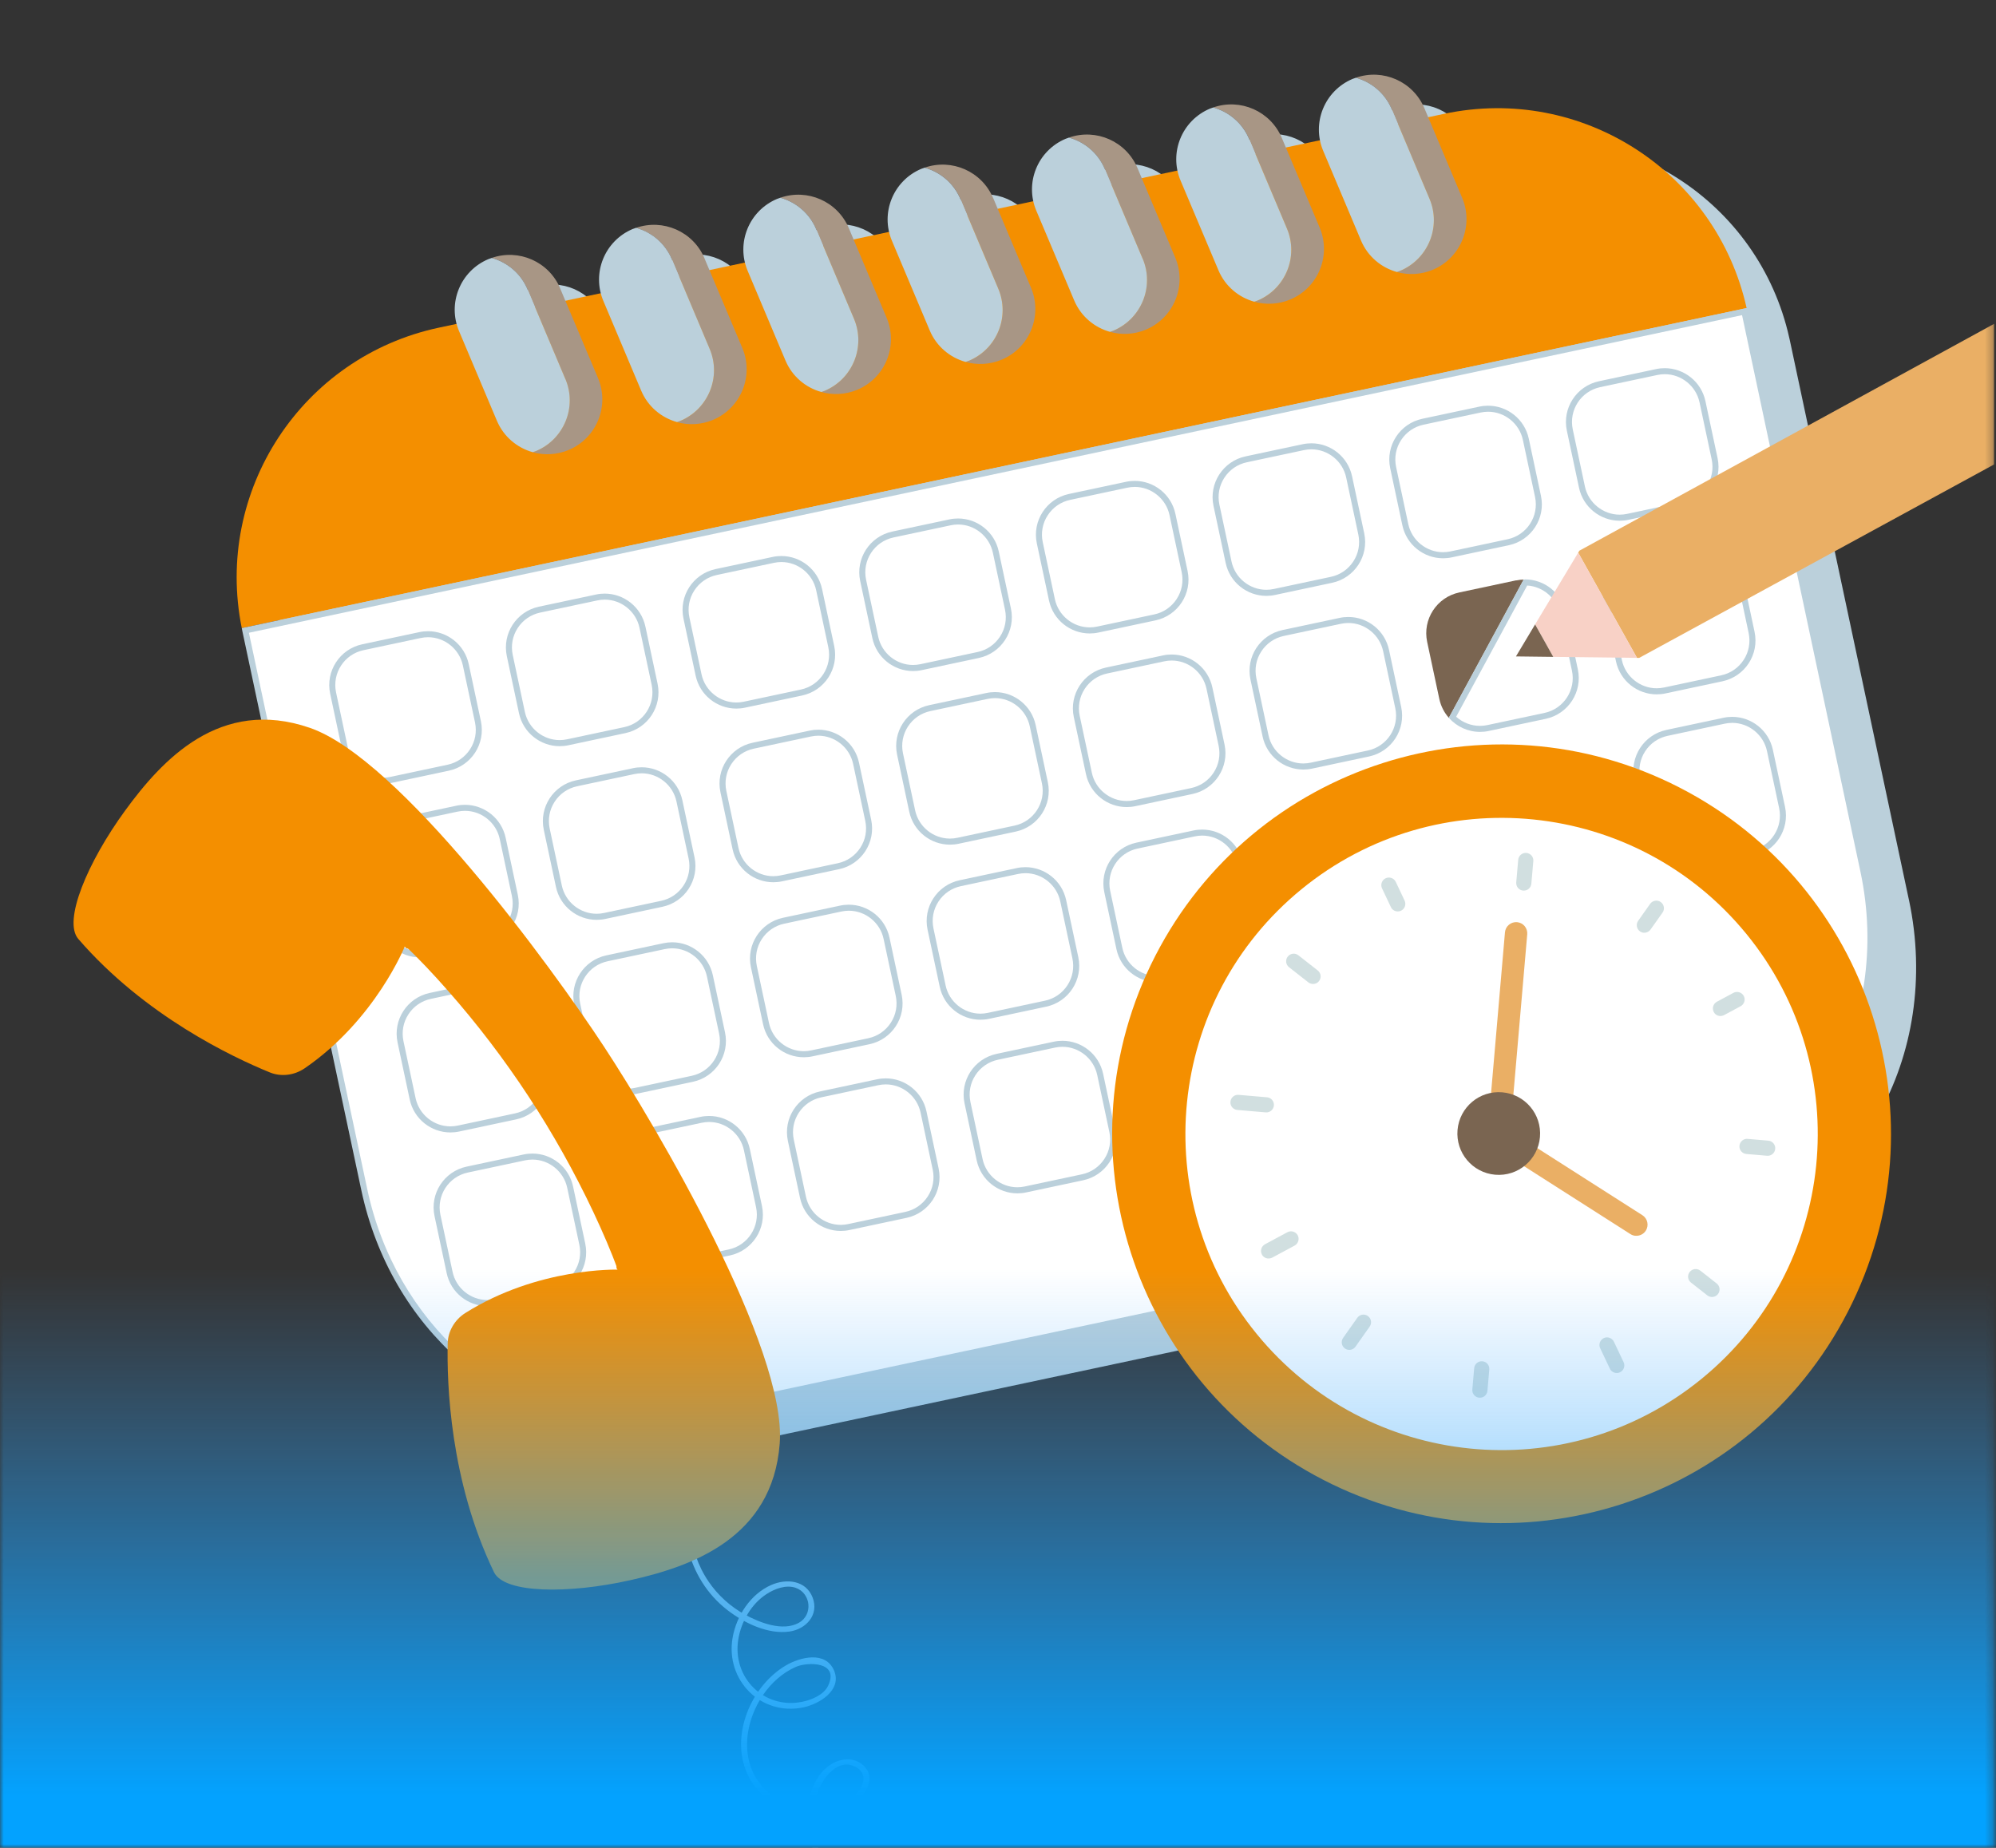 <svg width="270" height="250" viewBox="0 0 270 250" fill="none" xmlns="http://www.w3.org/2000/svg">
<rect x="0" y="0" width="270" height="250" fill="#333333" stroke="none"/>
<mask id="mask0_54_973" style="mask-type:luminance" maskUnits="userSpaceOnUse" x="0" y="0" width="270" height="250">
<path d="M269.749 0H0V250H269.749V0Z" fill="white"/>
</mask>
<g mask="url(#mask0_54_973)">
<path d="M258.224 121.765L242.121 46.078C242.097 45.953 242.058 45.828 242.035 45.703C237.919 27.229 219.68 15.477 201.12 19.42L198.961 19.882L198.444 18.661C196.911 15.031 192.842 13.262 189.172 14.538C189.016 14.593 188.867 14.64 188.711 14.702C185.401 16.095 183.633 19.608 184.313 22.996L179.713 23.974L179.165 22.683C177.631 19.053 173.563 17.284 169.893 18.56C169.736 18.614 169.588 18.661 169.431 18.724C166.098 20.132 164.33 23.685 165.05 27.096L160.222 28.121L159.643 26.752C158.109 23.121 154.041 21.353 150.371 22.628C150.214 22.683 150.066 22.73 149.909 22.793C146.553 24.209 144.784 27.808 145.543 31.243L140.723 32.268L140.113 30.828C138.579 27.198 134.511 25.43 130.841 26.705C130.684 26.76 130.536 26.807 130.379 26.869C126.999 28.293 125.231 31.932 126.037 35.39L121.233 36.415L120.591 34.897C119.057 31.267 114.989 29.498 111.319 30.774C111.162 30.828 111.014 30.875 110.857 30.938C107.446 32.378 105.685 36.055 106.538 39.537L101.742 40.554L101.069 38.958C99.535 35.328 95.466 33.559 91.797 34.835C91.64 34.889 91.492 34.936 91.335 34.999C87.9 36.446 86.132 40.171 87.032 43.676L82.251 44.693L81.547 43.027C80.013 39.396 75.944 37.628 72.275 38.903C72.118 38.958 71.97 39.005 71.813 39.068C68.355 40.531 66.586 44.302 67.533 47.823L65.147 48.332C46.587 52.283 34.717 70.436 38.473 88.988C38.496 89.113 38.52 89.238 38.543 89.371L54.646 165.057C59.137 186.16 77.908 200.049 96.578 196.074L232.551 167.147C251.221 163.172 262.715 142.852 258.224 121.749V121.765Z" fill="#BBD0DB"/>
<path d="M195.354 15.399L59.38 44.326C40.82 48.277 28.951 66.43 32.706 84.982L236.268 41.681C232.152 23.207 213.914 11.455 195.354 15.399Z" fill="#F48F00"/>
<path d="M84.379 192.341C67.909 192.341 53.144 179.141 49.279 160.965L33.184 85.295L235.963 42.158L252.058 117.829C256.494 138.681 245.118 158.829 226.699 162.749L90.725 191.676C88.636 192.122 86.507 192.349 84.379 192.349V192.341Z" fill="white"/>
<path d="M235.65 42.643L251.659 117.915C256.048 138.548 244.812 158.477 226.613 162.35L90.639 191.277C88.581 191.715 86.476 191.934 84.379 191.934C68.097 191.934 53.504 178.875 49.678 160.879L33.669 85.608L235.65 42.636M236.268 41.673L32.706 84.974C32.73 85.099 32.753 85.224 32.777 85.357L48.88 161.043C52.855 179.713 68.01 192.74 84.379 192.74C86.508 192.74 88.659 192.521 90.811 192.06L226.785 163.133C245.454 159.158 256.948 138.837 252.457 117.735L236.354 42.049C236.331 41.923 236.292 41.798 236.268 41.673Z" fill="#BBD0DB"/>
<path d="M81.797 81.124C84.058 81.124 86.038 82.728 86.508 84.943L88.151 92.658C88.706 95.263 87.04 97.83 84.434 98.377L76.719 100.02C76.383 100.091 76.046 100.13 75.71 100.13C73.448 100.13 71.469 98.526 70.999 96.312L69.356 88.597C69.09 87.337 69.325 86.046 70.029 84.966C70.733 83.886 71.813 83.143 73.073 82.877L80.788 81.234C81.124 81.163 81.461 81.124 81.797 81.124ZM81.797 80.311C81.406 80.311 81.015 80.35 80.616 80.436L72.901 82.079C69.857 82.728 67.909 85.717 68.558 88.769L70.201 96.484C70.765 99.136 73.104 100.952 75.71 100.952C76.101 100.952 76.492 100.912 76.891 100.826L84.606 99.183C87.65 98.534 89.598 95.545 88.949 92.493L87.306 84.778C86.742 82.126 84.403 80.311 81.797 80.311Z" fill="#BBD0DB"/>
<path d="M105.693 76.038C107.954 76.038 109.934 77.642 110.403 79.857L112.047 87.572C112.602 90.177 110.936 92.744 108.33 93.291L100.615 94.934C100.279 95.005 99.942 95.044 99.606 95.044C97.344 95.044 95.365 93.44 94.895 91.226L93.252 83.511C92.986 82.251 93.221 80.96 93.925 79.88C94.629 78.8 95.709 78.057 96.969 77.791L104.684 76.148C105.02 76.078 105.357 76.038 105.693 76.038ZM105.693 75.225C105.302 75.225 104.911 75.264 104.512 75.35L96.797 76.993C93.753 77.642 91.805 80.631 92.454 83.683L94.097 91.398C94.661 94.05 97 95.866 99.606 95.866C99.997 95.866 100.388 95.826 100.787 95.74L108.502 94.097C111.546 93.448 113.494 90.459 112.845 87.407L111.202 79.692C110.638 77.04 108.299 75.225 105.693 75.225Z" fill="#BBD0DB"/>
<path d="M129.597 70.96C131.858 70.96 133.838 72.564 134.307 74.779L135.95 82.494C136.216 83.754 135.982 85.044 135.277 86.124C134.573 87.204 133.494 87.947 132.234 88.213L124.519 89.857C124.182 89.927 123.846 89.966 123.509 89.966C121.248 89.966 119.269 88.362 118.799 86.148L117.156 78.433C116.6 75.827 118.267 73.261 120.873 72.713L128.588 71.07C128.924 71 129.26 70.96 129.597 70.96ZM129.597 70.147C129.206 70.147 128.814 70.186 128.415 70.272L120.701 71.915C117.657 72.564 115.708 75.553 116.358 78.605L118.001 86.32C118.564 88.972 120.904 90.788 123.509 90.788C123.901 90.788 124.292 90.749 124.691 90.662L132.406 89.019C135.45 88.37 137.398 85.381 136.749 82.329L135.105 74.615C134.542 71.962 132.202 70.147 129.597 70.147Z" fill="#BBD0DB"/>
<path d="M153.493 65.874C155.754 65.874 157.734 67.479 158.203 69.693L159.846 77.408C160.112 78.668 159.878 79.959 159.173 81.038C158.469 82.118 157.39 82.862 156.13 83.127L148.415 84.771C148.078 84.841 147.742 84.88 147.405 84.88C145.144 84.88 143.165 83.276 142.695 81.062L141.052 73.347C140.786 72.087 141.021 70.796 141.725 69.716C142.429 68.637 143.509 67.893 144.769 67.627L152.484 65.984C152.82 65.914 153.156 65.874 153.493 65.874ZM153.493 65.061C153.102 65.061 152.71 65.1 152.311 65.186L144.596 66.829C141.553 67.479 139.604 70.468 140.254 73.519L141.897 81.234C142.46 83.886 144.8 85.702 147.405 85.702C147.797 85.702 148.188 85.663 148.587 85.577L156.302 83.933C159.346 83.284 161.294 80.295 160.644 77.243L159.001 69.529C158.438 66.876 156.098 65.061 153.493 65.061Z" fill="#BBD0DB"/>
<path d="M177.389 60.789C179.65 60.789 181.63 62.393 182.099 64.607L183.742 72.322C184.008 73.582 183.774 74.873 183.069 75.952C182.365 77.032 181.285 77.776 180.026 78.042L172.311 79.685C171.974 79.755 171.638 79.794 171.301 79.794C169.04 79.794 167.06 78.19 166.591 75.976L164.948 68.261C164.682 67.001 164.917 65.71 165.621 64.63C166.325 63.551 167.405 62.807 168.665 62.541L176.379 60.898C176.716 60.828 177.052 60.789 177.389 60.789ZM177.389 59.975C176.998 59.975 176.606 60.014 176.207 60.1L168.492 61.743C165.449 62.393 163.5 65.382 164.15 68.433L165.793 76.148C166.356 78.801 168.696 80.616 171.301 80.616C171.693 80.616 172.084 80.577 172.483 80.491L180.198 78.847C183.242 78.198 185.19 75.209 184.54 72.158L182.897 64.443C182.334 61.79 179.994 59.975 177.389 59.975Z" fill="#BBD0DB"/>
<path d="M201.293 55.703C203.554 55.703 205.533 57.307 206.003 59.521L207.646 67.236C208.202 69.841 206.535 72.408 203.929 72.956L196.215 74.599C195.878 74.669 195.542 74.708 195.205 74.708C192.944 74.708 190.964 73.104 190.495 70.89L188.852 63.175C188.586 61.915 188.82 60.624 189.525 59.544C190.229 58.465 191.309 57.721 192.568 57.455L200.283 55.812C200.62 55.742 200.956 55.703 201.293 55.703ZM201.293 54.889C200.901 54.889 200.51 54.928 200.111 55.014L192.396 56.657C189.352 57.307 187.404 60.296 188.054 63.347L189.697 71.062C190.26 73.715 192.6 75.53 195.205 75.53C195.596 75.53 195.988 75.491 196.387 75.405L204.102 73.762C207.145 73.112 209.094 70.123 208.444 67.072L206.801 59.357C206.238 56.704 203.898 54.889 201.293 54.889Z" fill="#BBD0DB"/>
<path d="M225.189 50.624C227.45 50.624 229.429 52.229 229.899 54.443L231.542 62.158C231.808 63.418 231.573 64.709 230.869 65.788C230.165 66.868 229.085 67.612 227.825 67.877L220.111 69.521C219.774 69.591 219.438 69.63 219.101 69.63C216.84 69.63 214.86 68.026 214.391 65.812L212.748 58.097C212.192 55.491 213.859 52.925 216.464 52.377L224.179 50.734C224.516 50.664 224.852 50.624 225.189 50.624ZM225.189 49.811C224.797 49.811 224.406 49.85 224.007 49.936L216.292 51.579C213.248 52.229 211.3 55.218 211.95 58.269L213.593 65.984C214.156 68.636 216.496 70.452 219.101 70.452C219.492 70.452 219.884 70.413 220.283 70.327L227.998 68.683C231.041 68.034 232.99 65.045 232.34 61.993L230.697 54.279C230.134 51.626 227.794 49.811 225.189 49.811Z" fill="#BBD0DB"/>
<path d="M57.901 86.21C60.163 86.21 62.142 87.814 62.612 90.029L64.255 97.743C64.521 99.003 64.286 100.294 63.582 101.374C62.878 102.454 61.798 103.197 60.538 103.463L52.823 105.106C52.487 105.177 52.15 105.216 51.814 105.216C49.553 105.216 47.573 103.612 47.103 101.398L45.46 93.683C44.905 91.077 46.571 88.511 49.177 87.963L56.892 86.32C57.228 86.249 57.565 86.21 57.901 86.21ZM57.901 85.397C57.51 85.397 57.119 85.436 56.72 85.522L49.005 87.165C45.961 87.814 44.013 90.803 44.662 93.855L46.305 101.57C46.869 104.222 49.208 106.037 51.814 106.037C52.205 106.037 52.596 105.998 52.995 105.912L60.71 104.269C63.754 103.62 65.702 100.631 65.053 97.579L63.41 89.864C62.846 87.212 60.507 85.397 57.901 85.397Z" fill="#BBD0DB"/>
<path d="M86.797 104.621C89.058 104.621 91.038 106.225 91.507 108.439L93.15 116.154C93.416 117.414 93.182 118.705 92.478 119.785C91.773 120.865 90.694 121.608 89.434 121.874L81.719 123.517C81.382 123.588 81.046 123.627 80.71 123.627C78.448 123.627 76.469 122.023 75.999 119.808L74.356 112.093C74.09 110.834 74.325 109.543 75.029 108.463C75.733 107.383 76.813 106.64 78.073 106.374L85.788 104.731C86.124 104.66 86.46 104.621 86.797 104.621ZM86.797 103.807C86.406 103.807 86.014 103.846 85.615 103.933L77.901 105.576C74.857 106.225 72.909 109.214 73.558 112.266L75.201 119.981C75.764 122.633 78.104 124.448 80.71 124.448C81.101 124.448 81.492 124.409 81.891 124.323L89.606 122.68C92.65 122.031 94.598 119.042 93.949 115.99L92.305 108.275C91.742 105.623 89.403 103.807 86.797 103.807Z" fill="#BBD0DB"/>
<path d="M110.693 99.535C112.954 99.535 114.934 101.139 115.403 103.354L117.046 111.068C117.312 112.328 117.078 113.619 116.373 114.699C115.669 115.779 114.589 116.522 113.33 116.788L105.615 118.431C105.278 118.502 104.942 118.541 104.605 118.541C102.344 118.541 100.365 116.937 99.895 114.723L98.252 107.008C97.986 105.748 98.221 104.457 98.925 103.377C99.629 102.297 100.709 101.554 101.969 101.288L109.684 99.645C110.02 99.574 110.356 99.535 110.693 99.535ZM110.693 98.721C110.302 98.721 109.91 98.761 109.511 98.847L101.796 100.49C98.753 101.139 96.804 104.128 97.454 107.18L99.097 114.895C99.66 117.547 102 119.362 104.605 119.362C104.997 119.362 105.388 119.323 105.787 119.237L113.502 117.594C116.546 116.945 118.494 113.956 117.844 110.904L116.201 103.189C115.638 100.537 113.298 98.721 110.693 98.721Z" fill="#BBD0DB"/>
<path d="M134.589 94.449C136.85 94.449 138.83 96.053 139.299 98.268L140.942 105.983C141.498 108.588 139.831 111.155 137.226 111.702L129.511 113.345C129.174 113.416 128.838 113.455 128.501 113.455C126.24 113.455 124.261 111.851 123.791 109.637L122.148 101.922C121.592 99.316 123.259 96.75 125.865 96.202L133.58 94.559C133.916 94.488 134.252 94.449 134.589 94.449ZM134.589 93.635C134.198 93.635 133.806 93.675 133.407 93.761L125.692 95.404C122.649 96.053 120.7 99.042 121.35 102.094L122.993 109.809C123.556 112.461 125.896 114.276 128.501 114.276C128.893 114.276 129.284 114.237 129.683 114.151L137.398 112.508C140.442 111.859 142.39 108.87 141.74 105.818L140.097 98.103C139.534 95.451 137.194 93.635 134.589 93.635Z" fill="#BBD0DB"/>
<path d="M158.493 89.364C160.754 89.364 162.734 90.968 163.203 93.182L164.846 100.897C165.112 102.157 164.877 103.448 164.173 104.527C163.469 105.607 162.389 106.35 161.13 106.617L153.415 108.26C153.078 108.33 152.742 108.369 152.405 108.369C150.144 108.369 148.164 106.765 147.695 104.551L146.052 96.836C145.786 95.576 146.02 94.285 146.725 93.205C147.429 92.126 148.509 91.382 149.768 91.116L157.483 89.473C157.82 89.403 158.156 89.364 158.493 89.364ZM158.493 88.55C158.101 88.55 157.71 88.589 157.311 88.675L149.596 90.318C146.553 90.968 144.604 93.957 145.254 97.008L146.897 104.723C147.46 107.376 149.8 109.191 152.405 109.191C152.796 109.191 153.188 109.152 153.587 109.066L161.302 107.422C164.345 106.773 166.294 103.784 165.644 100.733L164.001 93.018C163.438 90.365 161.098 88.55 158.493 88.55Z" fill="#BBD0DB"/>
<path d="M182.389 84.285C184.65 84.285 186.63 85.889 187.099 88.104L188.742 95.819C189.298 98.424 187.631 100.991 185.026 101.538L177.311 103.182C176.974 103.252 176.638 103.291 176.301 103.291C174.04 103.291 172.06 101.687 171.591 99.473L169.948 91.758C169.682 90.498 169.916 89.207 170.621 88.127C171.325 87.047 172.405 86.304 173.664 86.038L181.379 84.395C181.716 84.325 182.052 84.285 182.389 84.285ZM182.389 83.472C181.997 83.472 181.606 83.511 181.207 83.597L173.492 85.24C170.449 85.889 168.5 88.878 169.15 91.93L170.793 99.645C171.356 102.297 173.696 104.113 176.301 104.113C176.692 104.113 177.084 104.074 177.483 103.987L185.198 102.344C188.241 101.695 190.19 98.706 189.54 95.654L187.897 87.939C187.334 85.287 184.994 83.472 182.389 83.472Z" fill="#BBD0DB"/>
<path d="M205.111 78.511L197.396 80.154C194.352 80.803 192.404 83.792 193.053 86.844L194.697 94.559C194.908 95.545 195.362 96.413 195.988 97.118L206.113 78.409C205.784 78.417 205.447 78.456 205.111 78.527V78.511Z" fill="#7A6551"/>
<path d="M206.59 79.215C208.718 79.348 210.549 80.913 210.995 83.018L212.638 90.733C213.194 93.338 211.527 95.905 208.922 96.453L201.207 98.096C200.878 98.166 200.534 98.205 200.197 98.205C199.008 98.205 197.858 97.759 196.974 96.969L206.582 79.223M206.277 78.401C206.222 78.401 206.16 78.401 206.105 78.401L195.98 97.11C197.036 98.299 198.562 99.019 200.205 99.019C200.596 99.019 200.988 98.98 201.379 98.894L209.094 97.251C212.137 96.601 214.086 93.612 213.436 90.561L211.793 82.846C211.23 80.193 208.89 78.386 206.285 78.386L206.277 78.401Z" fill="#BBD0DB"/>
<path d="M230.188 74.114C232.45 74.114 234.429 75.718 234.899 77.932L236.542 85.647C236.808 86.907 236.573 88.198 235.869 89.277C235.165 90.357 234.085 91.1 232.825 91.367L225.11 93.01C224.774 93.08 224.437 93.119 224.101 93.119C221.84 93.119 219.86 91.515 219.391 89.301L217.748 81.586C217.481 80.326 217.716 79.035 218.42 77.955C219.125 76.876 220.204 76.132 221.464 75.866L229.179 74.223C229.516 74.153 229.852 74.114 230.188 74.114ZM230.188 73.3C229.797 73.3 229.406 73.339 229.007 73.425L221.292 75.068C218.248 75.718 216.3 78.707 216.949 81.758L218.593 89.473C219.156 92.126 221.495 93.941 224.101 93.941C224.492 93.941 224.883 93.902 225.283 93.816L232.997 92.172C236.041 91.523 237.989 88.534 237.34 85.483L235.697 77.768C235.134 75.115 232.794 73.3 230.188 73.3Z" fill="#BBD0DB"/>
<path d="M62.893 109.699C65.154 109.699 67.134 111.303 67.603 113.518L69.247 121.233C69.802 123.838 68.136 126.405 65.53 126.952L57.815 128.595C57.479 128.666 57.142 128.705 56.806 128.705C54.544 128.705 52.565 127.101 52.095 124.887L50.452 117.172C49.897 114.566 51.563 112 54.169 111.452L61.884 109.809C62.22 109.738 62.557 109.699 62.893 109.699ZM62.893 108.885C62.502 108.885 62.111 108.925 61.712 109.011L53.997 110.654C50.953 111.303 49.005 114.292 49.654 117.344L51.297 125.059C51.861 127.711 54.2 129.526 56.806 129.526C57.197 129.526 57.588 129.487 57.987 129.401L65.702 127.758C68.746 127.109 70.694 124.12 70.045 121.068L68.402 113.353C67.838 110.701 65.499 108.885 62.893 108.885Z" fill="#BBD0DB"/>
<path d="M90.921 128.298C93.182 128.298 95.161 129.902 95.631 132.116L97.274 139.831C97.83 142.437 96.163 145.003 93.557 145.551L85.842 147.194C85.506 147.265 85.169 147.304 84.833 147.304C82.572 147.304 80.592 145.7 80.123 143.485L78.48 135.77C77.924 133.165 79.591 130.599 82.196 130.051L89.911 128.408C90.248 128.337 90.584 128.298 90.921 128.298ZM90.921 127.484C90.529 127.484 90.138 127.524 89.739 127.61L82.024 129.253C78.98 129.902 77.032 132.891 77.681 135.943L79.325 143.658C79.888 146.31 82.228 148.125 84.833 148.125C85.224 148.125 85.615 148.086 86.015 148L93.73 146.357C96.773 145.708 98.722 142.719 98.072 139.667L96.429 131.952C95.866 129.3 93.526 127.484 90.921 127.484Z" fill="#BBD0DB"/>
<path d="M114.817 123.212C117.078 123.212 119.057 124.816 119.527 127.031L121.17 134.745C121.436 136.005 121.201 137.296 120.497 138.376C119.793 139.456 118.713 140.199 117.453 140.465L109.738 142.108C109.402 142.179 109.066 142.218 108.729 142.218C106.468 142.218 104.488 140.614 104.019 138.399L102.376 130.685C102.11 129.425 102.344 128.134 103.048 127.054C103.753 125.974 104.832 125.231 106.092 124.965L113.807 123.322C114.144 123.251 114.48 123.212 114.817 123.212ZM114.817 122.398C114.425 122.398 114.034 122.438 113.635 122.524L105.92 124.167C102.876 124.816 100.928 127.805 101.578 130.857L103.221 138.572C103.784 141.224 106.124 143.039 108.729 143.039C109.12 143.039 109.512 143 109.911 142.914L117.626 141.271C120.669 140.622 122.618 137.633 121.968 134.581L120.325 126.866C119.762 124.214 117.422 122.398 114.817 122.398Z" fill="#BBD0DB"/>
<path d="M138.712 118.134C140.974 118.134 142.953 119.738 143.423 121.953L145.066 129.668C145.332 130.927 145.097 132.218 144.393 133.298C143.689 134.378 142.609 135.121 141.349 135.387L133.634 137.03C133.298 137.101 132.961 137.14 132.625 137.14C130.364 137.14 128.384 135.536 127.915 133.322L126.271 125.607C126.005 124.347 126.24 123.056 126.944 121.976C127.649 120.896 128.728 120.153 129.988 119.887L137.703 118.244C138.04 118.173 138.376 118.134 138.712 118.134ZM138.712 117.321C138.321 117.321 137.93 117.36 137.531 117.446L129.816 119.089C126.772 119.738 124.824 122.727 125.473 125.779L127.117 133.494C127.68 136.146 130.019 137.962 132.625 137.962C133.016 137.962 133.407 137.922 133.806 137.836L141.521 136.193C144.565 135.544 146.513 132.555 145.864 129.503L144.221 121.788C143.657 119.136 141.318 117.321 138.712 117.321Z" fill="#BBD0DB"/>
<path d="M162.616 113.048C164.878 113.048 166.857 114.652 167.327 116.867L168.97 124.582C169.236 125.841 169.001 127.132 168.297 128.212C167.593 129.292 166.513 130.035 165.253 130.301L157.538 131.944C157.202 132.015 156.865 132.054 156.529 132.054C154.268 132.054 152.288 130.45 151.818 128.236L150.175 120.521C149.62 117.915 151.286 115.349 153.892 114.801L161.607 113.158C161.943 113.088 162.28 113.048 162.616 113.048ZM162.616 112.235C162.225 112.235 161.834 112.274 161.435 112.36L153.72 114.003C150.676 114.652 148.728 117.641 149.377 120.693L151.02 128.408C151.584 131.06 153.923 132.876 156.529 132.876C156.92 132.876 157.311 132.836 157.71 132.75L165.425 131.107C168.469 130.458 170.417 127.469 169.768 124.417L168.125 116.702C167.561 114.05 165.222 112.235 162.616 112.235Z" fill="#BBD0DB"/>
<path d="M185.343 107.269L177.621 108.912C174.578 109.559 172.636 112.551 173.283 115.595L174.926 123.317C175.573 126.36 178.565 128.302 181.609 127.655L189.331 126.012C192.374 125.364 194.316 122.373 193.669 119.329L192.026 111.607C191.379 108.564 188.387 106.622 185.343 107.269Z" fill="url(#paint0_linear_54_973)"/>
<path d="M210.416 102.876C212.677 102.876 214.657 104.481 215.126 106.695L216.769 114.41C217.036 115.67 216.801 116.961 216.097 118.04C215.392 119.12 214.313 119.863 213.053 120.129L205.338 121.773C205.001 121.843 204.665 121.882 204.329 121.882C202.067 121.882 200.088 120.278 199.618 118.064L197.975 110.349C197.709 109.089 197.944 107.798 198.648 106.718C199.352 105.639 200.432 104.895 201.692 104.629L209.407 102.986C209.743 102.916 210.08 102.876 210.416 102.876ZM210.416 102.063C210.025 102.063 209.634 102.102 209.235 102.188L201.52 103.831C198.476 104.481 196.528 107.469 197.177 110.521L198.82 118.236C199.383 120.888 201.723 122.704 204.329 122.704C204.72 122.704 205.111 122.665 205.51 122.579L213.225 120.935C216.269 120.286 218.217 117.297 217.568 114.245L215.924 106.531C215.361 103.878 213.022 102.063 210.416 102.063Z" fill="#BBD0DB"/>
<path d="M234.312 97.798C236.573 97.798 238.553 99.402 239.022 101.617L240.665 109.332C240.931 110.591 240.697 111.882 239.992 112.962C239.288 114.042 238.209 114.785 236.949 115.051L229.234 116.694C228.897 116.765 228.561 116.804 228.224 116.804C225.963 116.804 223.984 115.2 223.514 112.986L221.871 105.271C221.315 102.665 222.982 100.099 225.588 99.551L233.303 97.908C233.639 97.838 233.975 97.798 234.312 97.798ZM234.312 96.985C233.921 96.985 233.529 97.024 233.13 97.11L225.415 98.753C222.372 99.402 220.423 102.391 221.073 105.443L222.716 113.158C223.279 115.81 225.619 117.626 228.224 117.626C228.616 117.626 229.007 117.586 229.406 117.5L237.121 115.857C240.165 115.208 242.113 112.219 241.463 109.167L239.82 101.452C239.257 98.8 236.917 96.985 234.312 96.985Z" fill="#BBD0DB"/>
<path d="M67.017 133.384C69.278 133.384 71.258 134.988 71.727 137.202L73.37 144.917C73.636 146.177 73.401 147.468 72.697 148.548C71.993 149.628 70.913 150.371 69.654 150.637L61.939 152.28C61.602 152.351 61.266 152.39 60.929 152.39C58.668 152.39 56.688 150.786 56.219 148.571L54.576 140.856C54.31 139.597 54.544 138.306 55.249 137.226C55.953 136.146 57.033 135.403 58.292 135.137L66.007 133.494C66.344 133.423 66.68 133.384 67.017 133.384ZM67.017 132.57C66.626 132.57 66.234 132.609 65.835 132.696L58.12 134.339C55.077 134.988 53.128 137.977 53.778 141.029L55.421 148.744C55.984 151.396 58.324 153.211 60.929 153.211C61.321 153.211 61.712 153.172 62.111 153.086L69.826 151.443C72.869 150.794 74.818 147.805 74.168 144.753L72.525 137.038C71.962 134.386 69.622 132.57 67.017 132.57Z" fill="#BBD0DB"/>
<path d="M95.92 151.795C98.182 151.795 100.161 153.399 100.631 155.613L102.274 163.328C102.829 165.934 101.163 168.5 98.557 169.048L90.842 170.691C90.506 170.761 90.169 170.801 89.833 170.801C87.572 170.801 85.592 169.197 85.123 166.982L83.48 159.267C83.213 158.008 83.448 156.717 84.152 155.637C84.857 154.557 85.936 153.814 87.196 153.548L94.911 151.904C95.248 151.834 95.584 151.795 95.92 151.795ZM95.92 150.981C95.529 150.981 95.138 151.02 94.739 151.106L87.024 152.75C83.98 153.399 82.032 156.388 82.681 159.439L84.325 167.154C84.888 169.807 87.227 171.622 89.833 171.622C90.224 171.622 90.615 171.583 91.014 171.497L98.729 169.854C101.773 169.204 103.721 166.215 103.072 163.164L101.429 155.449C100.866 152.796 98.526 150.981 95.92 150.981Z" fill="#BBD0DB"/>
<path d="M119.816 146.709C122.078 146.709 124.057 148.313 124.527 150.527L126.17 158.242C126.436 159.502 126.201 160.793 125.497 161.873C124.793 162.953 123.713 163.696 122.453 163.962L114.738 165.605C114.402 165.676 114.065 165.715 113.729 165.715C111.468 165.715 109.488 164.111 109.019 161.896L107.375 154.181C107.109 152.922 107.344 151.631 108.048 150.551C108.752 149.471 109.832 148.728 111.092 148.462L118.807 146.819C119.143 146.748 119.48 146.709 119.816 146.709ZM119.816 145.895C119.425 145.895 119.034 145.934 118.635 146.02L110.92 147.664C107.876 148.313 105.928 151.302 106.577 154.354L108.22 162.068C108.784 164.721 111.123 166.536 113.729 166.536C114.12 166.536 114.511 166.497 114.91 166.411L122.625 164.768C125.669 164.118 127.617 161.13 126.968 158.078L125.325 150.363C124.761 147.711 122.422 145.895 119.816 145.895Z" fill="#BBD0DB"/>
<path d="M143.712 141.623C145.974 141.623 147.953 143.227 148.423 145.442L150.066 153.157C150.332 154.416 150.097 155.707 149.393 156.787C148.689 157.867 147.609 158.61 146.349 158.876L138.634 160.519C138.298 160.59 137.961 160.629 137.625 160.629C135.364 160.629 133.384 159.025 132.914 156.811L131.271 149.096C131.005 147.836 131.24 146.545 131.944 145.465C132.648 144.385 133.728 143.642 134.988 143.376L142.703 141.733C143.039 141.662 143.376 141.623 143.712 141.623ZM143.712 140.81C143.321 140.81 142.93 140.849 142.531 140.935L134.816 142.578C131.772 143.227 129.824 146.216 130.473 149.268L132.116 156.983C132.68 159.635 135.019 161.451 137.625 161.451C138.016 161.451 138.407 161.411 138.806 161.325L146.521 159.682C149.565 159.033 151.513 156.044 150.864 152.992L149.221 145.277C148.657 142.625 146.318 140.81 143.712 140.81Z" fill="#BBD0DB"/>
<path d="M166.438 135.843L158.731 137.482C155.684 138.13 153.739 141.126 154.387 144.174L156.027 151.881C156.675 154.928 159.671 156.873 162.718 156.225L170.425 154.585C173.473 153.937 175.418 150.941 174.769 147.893L173.13 140.187C172.481 137.139 169.485 135.194 166.438 135.843Z" fill="url(#paint1_linear_54_973)"/>
<path d="M190.335 130.77L182.628 132.41C179.58 133.058 177.636 136.054 178.284 139.101L179.923 146.808C180.572 149.856 183.568 151.801 186.615 151.152L194.322 149.513C197.37 148.864 199.314 145.868 198.666 142.821L197.027 135.114C196.378 132.067 193.382 130.122 190.335 130.77Z" fill="url(#paint2_linear_54_973)"/>
<path d="M214.23 125.682L206.523 127.322C203.476 127.97 201.531 130.966 202.179 134.014L203.819 141.72C204.467 144.768 207.463 146.713 210.51 146.064L218.217 144.425C221.265 143.777 223.21 140.781 222.561 137.733L220.922 130.026C220.273 126.979 217.277 125.034 214.23 125.682Z" fill="url(#paint3_linear_54_973)"/>
<path d="M239.312 121.287C241.573 121.287 243.553 122.891 244.022 125.106L245.665 132.821C245.931 134.08 245.697 135.371 244.992 136.451C244.288 137.531 243.208 138.274 241.949 138.54L234.234 140.184C233.897 140.254 233.561 140.293 233.224 140.293C230.963 140.293 228.984 138.689 228.514 136.475L226.871 128.76C226.605 127.5 226.84 126.209 227.544 125.129C228.248 124.049 229.328 123.306 230.588 123.04L238.303 121.397C238.639 121.327 238.975 121.287 239.312 121.287ZM239.312 120.474C238.921 120.474 238.529 120.513 238.13 120.599L230.415 122.242C227.372 122.891 225.423 125.88 226.073 128.932L227.716 136.647C228.279 139.299 230.619 141.115 233.224 141.115C233.616 141.115 234.007 141.075 234.406 140.989L242.121 139.346C245.165 138.697 247.113 135.708 246.463 132.656L244.82 124.941C244.257 122.289 241.917 120.474 239.312 120.474Z" fill="#BBD0DB"/>
<path d="M72.017 156.881C74.278 156.881 76.257 158.485 76.727 160.699L78.37 168.414C78.636 169.674 78.401 170.965 77.697 172.045C76.993 173.124 75.913 173.868 74.653 174.134L66.939 175.777C66.602 175.847 66.266 175.887 65.929 175.887C63.668 175.887 61.688 174.283 61.219 172.068L59.576 164.353C59.02 161.748 60.687 159.181 63.292 158.634L71.007 156.99C71.344 156.92 71.68 156.881 72.017 156.881ZM72.017 156.067C71.625 156.067 71.234 156.106 70.835 156.192L63.12 157.835C60.076 158.485 58.128 161.474 58.778 164.525L60.421 172.24C60.984 174.893 63.324 176.708 65.929 176.708C66.32 176.708 66.712 176.669 67.111 176.583L74.826 174.94C77.869 174.29 79.818 171.301 79.168 168.25L77.525 160.535C76.962 157.882 74.622 156.067 72.017 156.067Z" fill="#BBD0DB"/>
<path d="M269.749 43.809L213.64 74.505L213.483 74.771L221.433 89.004H221.738L269.749 62.831" fill="#EAAF65"/>
<path d="M210.111 88.871L221.433 89.004L213.483 74.771L207.654 84.481L210.111 88.871Z" fill="#F8D1C6"/>
<path d="M205.064 88.808L210.111 88.871L207.654 84.481L205.064 88.808Z" fill="#7A6551"/>
<path d="M75.78 39.021C74.247 35.39 70.178 33.622 66.508 34.897C68.613 35.484 70.444 36.986 71.359 39.162L76.469 51.282C78.065 55.061 76.289 59.419 72.51 61.015C72.361 61.078 72.204 61.133 72.048 61.18C73.605 61.618 75.319 61.547 76.93 60.875C80.71 59.278 82.486 54.92 80.89 51.141L75.772 39.021H75.78Z" fill="#A89685"/>
<path d="M95.302 34.952C93.769 31.321 89.7 29.553 86.03 30.828C88.135 31.415 89.966 32.918 90.882 35.093L95.991 47.213C97.587 50.992 95.811 55.35 92.032 56.947C91.883 57.009 91.727 57.064 91.57 57.111C93.127 57.549 94.841 57.479 96.453 56.806C100.232 55.209 102.008 50.851 100.412 47.072L95.294 34.952H95.302Z" fill="#A89685"/>
<path d="M114.824 30.875C113.291 27.245 109.222 25.477 105.552 26.752C107.657 27.339 109.488 28.841 110.404 31.016L115.513 43.136C117.109 46.916 115.333 51.274 111.554 52.87C111.405 52.933 111.249 52.987 111.092 53.034C112.649 53.473 114.363 53.402 115.975 52.729C119.754 51.133 121.53 46.775 119.934 42.996L114.824 30.875Z" fill="#A89685"/>
<path d="M134.346 26.807C132.813 23.176 128.744 21.408 125.074 22.683C127.179 23.27 129.01 24.772 129.926 26.948L135.043 39.068C136.639 42.847 134.863 47.205 131.084 48.801C130.935 48.864 130.779 48.919 130.622 48.966C132.179 49.404 133.893 49.333 135.504 48.66C139.284 47.064 141.06 42.706 139.464 38.927L134.354 26.807H134.346Z" fill="#A89685"/>
<path d="M153.868 22.738C152.335 19.108 148.266 17.339 144.596 18.614C146.701 19.201 148.532 20.704 149.448 22.879L154.557 34.999C156.153 38.778 154.377 43.136 150.598 44.733C150.449 44.795 150.293 44.85 150.136 44.897C151.693 45.335 153.407 45.265 155.019 44.592C158.798 42.996 160.574 38.637 158.978 34.858L153.868 22.738Z" fill="#A89685"/>
<path d="M173.391 18.661C171.857 15.031 167.788 13.262 164.119 14.538C166.223 15.125 168.054 16.627 168.97 18.802L174.087 30.922C175.683 34.702 173.907 39.06 170.128 40.656C169.979 40.719 169.823 40.773 169.666 40.82C171.223 41.258 172.937 41.188 174.549 40.515C178.328 38.919 180.104 34.561 178.508 30.782L173.391 18.661Z" fill="#A89685"/>
<path d="M197.787 26.76L192.678 14.64C191.144 11.009 187.076 9.241 183.406 10.516C185.511 11.103 187.342 12.605 188.257 14.78L193.367 26.901C194.963 30.68 193.187 35.038 189.407 36.634C189.259 36.697 189.102 36.752 188.946 36.799C190.503 37.237 192.216 37.166 193.828 36.493C197.607 34.897 199.384 30.539 197.787 26.76Z" fill="#A89685"/>
<path d="M76.477 51.282L71.367 39.162C70.452 36.986 68.621 35.484 66.516 34.897C66.359 34.952 66.211 34.999 66.054 35.062C62.275 36.658 60.499 41.016 62.095 44.795L67.212 56.915C68.128 59.09 69.959 60.593 72.064 61.18C72.22 61.125 72.369 61.078 72.525 61.015C76.304 59.419 78.081 55.061 76.484 51.282H76.477Z" fill="#BBD0DB"/>
<path d="M92.04 56.939C95.819 55.343 97.595 50.984 95.999 47.205L90.889 35.085C89.974 32.91 88.143 31.407 86.038 30.821C85.882 30.875 85.733 30.922 85.576 30.985C81.797 32.581 80.021 36.939 81.617 40.718L86.727 52.839C87.642 55.014 89.473 56.516 91.578 57.103C91.734 57.048 91.883 57.001 92.04 56.939Z" fill="#BBD0DB"/>
<path d="M115.521 43.136L110.411 31.016C109.496 28.841 107.665 27.339 105.56 26.752C105.404 26.807 105.255 26.854 105.099 26.916C101.319 28.512 99.543 32.871 101.139 36.65L106.249 48.77C107.164 50.945 108.995 52.447 111.1 53.034C111.256 52.98 111.405 52.933 111.562 52.87C115.341 51.274 117.117 46.916 115.521 43.136Z" fill="#BBD0DB"/>
<path d="M131.084 48.801C134.863 47.205 136.639 42.847 135.043 39.068L129.926 26.947C129.01 24.772 127.179 23.27 125.074 22.683C124.918 22.738 124.769 22.785 124.613 22.847C120.834 24.444 119.057 28.802 120.654 32.581L125.763 44.701C126.678 46.876 128.509 48.379 130.614 48.965C130.771 48.911 130.919 48.864 131.076 48.801H131.084Z" fill="#BBD0DB"/>
<path d="M154.565 34.999L149.456 22.879C148.54 20.704 146.709 19.201 144.604 18.614C144.448 18.669 144.299 18.716 144.143 18.779C140.363 20.375 138.587 24.733 140.184 28.512L145.301 40.633C146.216 42.808 148.047 44.31 150.152 44.897C150.308 44.842 150.457 44.795 150.614 44.733C154.393 43.136 156.169 38.778 154.573 34.999H154.565Z" fill="#BBD0DB"/>
<path d="M174.087 30.922L168.97 18.802C168.054 16.627 166.223 15.125 164.119 14.538C163.962 14.593 163.813 14.64 163.657 14.702C159.878 16.298 158.101 20.657 159.698 24.436L164.815 36.556C165.73 38.731 167.561 40.233 169.666 40.82C169.823 40.766 169.971 40.718 170.128 40.656C173.907 39.06 175.683 34.702 174.087 30.922Z" fill="#BBD0DB"/>
<path d="M193.374 26.901L188.265 14.78C187.349 12.605 185.519 11.103 183.414 10.516C183.257 10.571 183.109 10.618 182.952 10.68C179.173 12.277 177.397 16.635 178.993 20.414L184.102 32.534C185.018 34.709 186.849 36.212 188.954 36.798C189.11 36.744 189.259 36.697 189.415 36.634C193.194 35.038 194.971 30.68 193.374 26.901Z" fill="#BBD0DB"/>
<path d="M199.72 202.709C225.173 202.709 245.806 182.075 245.806 156.623C245.806 131.17 225.173 110.536 199.72 110.536C174.267 110.536 153.634 131.17 153.634 156.623C153.634 182.075 174.267 202.709 199.72 202.709Z" fill="white"/>
<path d="M249.954 177.482C263.259 151.617 253.076 119.863 227.21 106.558C201.345 93.254 169.591 103.436 156.286 129.302C142.982 155.168 153.164 186.922 179.03 200.226C204.896 213.531 236.65 203.348 249.954 177.482Z" fill="#F48F00"/>
<path d="M230.168 186.549C248.465 171.61 251.188 144.668 236.249 126.371C221.311 108.075 194.368 105.352 176.072 120.291C157.775 135.229 155.052 162.171 169.991 180.468C184.929 198.765 211.872 201.487 230.168 186.549Z" fill="white"/>
<path d="M202.811 152.57C201.981 152.499 201.363 151.764 201.434 150.934L203.577 126.139C203.648 125.309 204.383 124.691 205.213 124.762C206.042 124.832 206.66 125.567 206.59 126.397L204.446 151.193C204.376 152.022 203.64 152.64 202.811 152.57Z" fill="#EAAF65"/>
<path d="M221.222 167.194C220.987 167.17 220.752 167.1 220.541 166.959L205.111 157.108C204.407 156.662 204.203 155.723 204.649 155.019C205.095 154.315 206.034 154.111 206.738 154.557L222.168 164.408C222.873 164.854 223.076 165.793 222.63 166.497C222.317 166.99 221.769 167.233 221.229 167.186L221.222 167.194Z" fill="#EAAF65"/>
<path d="M208.311 153.837C208.045 156.912 205.338 159.197 202.255 158.931C199.18 158.665 196.895 155.958 197.161 152.875C197.427 149.8 200.135 147.515 203.217 147.781C206.292 148.047 208.577 150.754 208.311 153.837Z" fill="#7A6551"/>
<path d="M206.034 120.489C205.471 120.442 205.049 119.942 205.103 119.378L205.369 116.327C205.416 115.763 205.917 115.341 206.48 115.396C207.044 115.443 207.466 115.943 207.412 116.507L207.145 119.558C207.099 120.122 206.598 120.544 206.034 120.489Z" fill="#D1DFE0"/>
<path d="M200.096 189.095C199.532 189.048 199.11 188.547 199.164 187.984L199.415 185.104C199.462 184.541 199.963 184.118 200.526 184.173C201.089 184.22 201.512 184.721 201.457 185.284L201.207 188.163C201.16 188.727 200.659 189.149 200.096 189.095Z" fill="#D1DFE0"/>
<path d="M239.022 156.365L236.229 156.122C235.666 156.075 235.243 155.574 235.298 155.011C235.353 154.448 235.846 154.025 236.409 154.08L239.202 154.323C239.766 154.369 240.188 154.87 240.133 155.434C240.086 155.997 239.586 156.42 239.022 156.365Z" fill="#D1DFE0"/>
<path d="M171.208 150.496L167.374 150.168C166.81 150.121 166.388 149.62 166.442 149.057C166.489 148.493 166.99 148.071 167.554 148.126L171.387 148.454C171.951 148.501 172.373 149.002 172.319 149.565C172.272 150.129 171.771 150.551 171.208 150.496Z" fill="#D1DFE0"/>
<path d="M218.608 185.753C218.256 185.722 217.928 185.511 217.771 185.174L216.457 182.405C216.214 181.896 216.433 181.278 216.942 181.035C217.45 180.793 218.068 181.012 218.311 181.52L219.625 184.29C219.868 184.799 219.649 185.417 219.14 185.659C218.968 185.738 218.788 185.769 218.616 185.753H218.608Z" fill="#D1DFE0"/>
<path d="M188.985 123.306C188.633 123.275 188.304 123.064 188.148 122.727L186.95 120.192C186.708 119.684 186.927 119.065 187.436 118.823C187.944 118.58 188.562 118.799 188.805 119.308L190.002 121.843C190.245 122.352 190.025 122.97 189.517 123.212C189.345 123.291 189.165 123.322 188.993 123.306H188.985Z" fill="#D1DFE0"/>
<path d="M182.428 182.623C182.256 182.608 182.076 182.545 181.927 182.436C181.465 182.107 181.356 181.465 181.685 181.004L183.602 178.289C183.93 177.827 184.572 177.717 185.033 178.046C185.495 178.375 185.605 179.016 185.276 179.478L183.359 182.193C183.14 182.498 182.78 182.655 182.436 182.623H182.428Z" fill="#D1DFE0"/>
<path d="M222.341 126.193C222.168 126.178 221.988 126.115 221.84 126.006C221.378 125.677 221.269 125.035 221.597 124.574L223.217 122.281C223.546 121.819 224.187 121.71 224.649 122.039C225.11 122.367 225.22 123.009 224.891 123.47L223.272 125.755C223.053 126.06 222.693 126.217 222.341 126.186V126.193Z" fill="#D1DFE0"/>
<path d="M171.513 170.269C171.176 170.237 170.863 170.05 170.699 169.729C170.433 169.228 170.621 168.61 171.121 168.336L174.15 166.709C174.65 166.443 175.268 166.63 175.542 167.123C175.808 167.624 175.621 168.242 175.128 168.516L172.1 170.144C171.92 170.237 171.716 170.277 171.528 170.261L171.513 170.269Z" fill="#D1DFE0"/>
<path d="M232.638 137.461C232.301 137.429 231.988 137.242 231.824 136.921C231.558 136.42 231.746 135.802 232.238 135.528L234.484 134.323C234.985 134.057 235.603 134.245 235.877 134.738C236.143 135.239 235.955 135.857 235.462 136.131L233.217 137.336C233.037 137.429 232.833 137.469 232.645 137.453L232.638 137.461Z" fill="#D1DFE0"/>
<path d="M231.487 175.464C231.3 175.449 231.104 175.378 230.947 175.253L228.741 173.524C228.295 173.172 228.217 172.53 228.569 172.084C228.921 171.638 229.563 171.56 230.009 171.912L232.215 173.641C232.661 173.993 232.739 174.635 232.387 175.081C232.168 175.363 231.824 175.496 231.487 175.472V175.464Z" fill="#D1DFE0"/>
<path d="M177.522 133.118C177.334 133.102 177.139 133.032 176.982 132.907L174.369 130.857C173.923 130.505 173.844 129.863 174.197 129.417C174.549 128.971 175.19 128.893 175.636 129.245L178.25 131.295C178.696 131.647 178.774 132.289 178.422 132.735C178.203 133.016 177.858 133.149 177.522 133.126V133.118Z" fill="#D1DFE0"/>
<path d="M93.549 199.188C91.32 205.831 92.728 213.499 98.479 217.896C100.709 219.594 103.901 221.151 106.788 220.736C109.042 220.416 110.81 218.475 109.934 216.159C109.034 213.78 106.382 213.522 104.3 214.446C101.499 215.697 99.614 218.616 99.097 221.581C98.111 227.278 102.892 232.207 108.682 230.994C110.81 230.548 113.901 228.686 112.845 226.065C111.726 223.295 108.205 224.187 106.249 225.353C101.57 228.154 98.753 234.805 101.077 239.969C103.4 245.133 110.638 247.293 115.388 244.108C117.031 243.005 118.65 240.509 116.757 238.819C115.004 237.262 112.461 238.201 111.147 239.805C106.992 244.867 109.879 253.56 114.981 256.76C117.665 258.443 120.99 259.006 124.096 258.435C126.631 257.965 129.605 256.314 129.597 253.365C129.597 251.088 127.422 250.094 125.426 250.704C122.774 251.518 121.694 254.546 121.733 257.081C121.843 263.591 127.883 267.973 134.119 266.4C136.709 265.743 139.8 263.928 140.277 261.04C140.661 258.724 138.658 257.355 136.529 257.887C133.752 258.576 132.672 261.588 132.68 264.186C132.695 267.3 134.002 270.438 136.224 272.621C138.501 274.858 141.686 275.946 144.855 275.821C147.812 275.703 151.607 274.577 153.062 271.736C154.087 269.733 153.54 266.971 151.02 266.643C148.235 266.275 146.208 268.818 145.301 271.134C143.321 276.228 145.488 282.753 150.629 285.03C152.937 286.047 156.286 286.235 157.992 284.029C159.291 282.346 158.978 279.717 157.272 278.426C154.909 276.635 151.591 277.894 149.604 279.623C147.249 281.666 145.168 284.835 144.878 287.988C144.659 290.413 145.84 293.348 148.516 293.77C150.559 294.091 153.023 292.722 153.329 290.562C153.626 288.434 151.771 286.65 149.698 287.174C149.213 287.299 149.424 288.043 149.901 287.917C152.468 287.268 153.203 290.492 151.764 291.955C151.075 292.651 150.05 293.058 149.072 293.042C145.825 292.98 145.246 289.005 145.927 286.579C146.967 282.886 151.873 276.251 156.443 278.794C159.346 280.414 157.867 284.287 155.042 284.882C152.906 285.335 150.566 284.428 148.939 283.074C146.099 280.711 144.808 276.728 145.52 273.137C145.934 271.04 147.061 268.575 149.142 267.699C151.02 266.917 153.156 268.098 152.734 270.336C152.46 271.807 151.31 272.887 150.074 273.614C145.958 276.032 140.168 275.398 136.756 272.073C133.9 269.28 131.67 262.903 134.988 259.608C135.958 258.646 137.523 258.137 138.689 258.99C140.207 260.094 139.362 261.956 138.345 263.129C136.717 265.007 134.026 265.923 131.592 265.978C126.983 266.079 123.212 262.73 122.602 258.184C122.304 255.994 122.727 253.255 124.699 251.925C125.771 251.205 127.672 250.853 128.533 252.207C129.487 253.717 128.157 255.696 126.952 256.541C123.212 259.147 117.25 257.934 114.01 255.094C110.638 252.144 109.206 246.941 110.552 242.653C111.194 240.587 113.478 237.575 115.959 239.187C117.711 240.321 116.381 242.41 115.184 243.294C114.206 244.022 113.048 244.445 111.851 244.656C108.103 245.321 103.98 243.631 102.102 240.251C100.2 236.824 101.077 232.473 103.189 229.359C104.308 227.708 105.834 226.315 107.673 225.509C109.198 224.844 113.604 224.735 112.015 228.076C111.421 229.32 109.754 229.993 108.502 230.243C103.307 231.284 99.019 226.918 99.872 221.777C100.271 219.375 101.624 217.012 103.69 215.666C104.778 214.962 106.327 214.359 107.634 214.821C109.707 215.549 109.997 218.475 108.056 219.555C105.881 220.76 102.782 219.539 100.803 218.46C98.815 217.372 97.102 215.823 95.834 213.953C92.916 209.657 92.704 204.195 94.324 199.383C94.481 198.914 93.737 198.711 93.581 199.18L93.549 199.188Z" fill="#BBD0DB"/>
<path d="M85.224 213.796C76.922 215.651 68.222 215.611 66.821 212.701C60.843 200.307 60.436 187.107 60.562 181.716C60.601 180.135 61.477 178.57 62.932 177.647C72.775 171.442 83.558 171.771 83.558 171.771C82.705 169.384 81.547 166.716 80.295 164.048C75.162 153.156 68.542 143.063 60.585 134.026C58.637 131.811 56.649 129.691 54.795 127.954C54.795 127.954 50.804 137.977 41.196 144.542C39.772 145.512 37.988 145.692 36.525 145.097C31.525 143.063 19.577 137.437 10.586 127.023C8.474 124.574 11.893 116.577 16.901 109.699C21.909 102.822 29.756 94.277 41.916 98.471C54.075 102.665 74.575 130.739 81.719 141.623C88.863 152.507 106.46 182.483 105.474 195.315C104.488 208.139 93.526 211.942 85.224 213.796Z" fill="#F48F00"/>
<path d="M12.785 124.488C22.268 128.713 30.672 134.957 37.448 142.82C37.777 143.204 38.332 142.648 38.004 142.265C31.181 134.362 22.715 128.063 13.176 123.815C12.723 123.611 12.323 124.284 12.785 124.488Z" fill="#F48F00"/>
<path d="M63.285 180.143C68.01 190.088 70.17 201.019 69.615 212.012C69.591 212.513 70.374 212.513 70.397 212.012C70.96 200.878 68.746 189.814 63.965 179.744C63.746 179.29 63.073 179.689 63.292 180.135L63.285 180.143Z" fill="#F48F00"/>
<path d="M55.46 128.142C56 127.117 56.375 126.029 56.571 124.887C56.657 124.394 55.906 124.182 55.82 124.675C55.632 125.755 55.288 126.772 54.787 127.743C54.552 128.189 55.233 128.588 55.46 128.134V128.142Z" fill="#F48F00"/>
<path d="M83.761 171.849C85.201 171.826 86.617 171.935 88.033 172.193C88.526 172.279 88.737 171.528 88.245 171.442C86.758 171.176 85.271 171.043 83.769 171.067C83.268 171.067 83.268 171.857 83.769 171.849H83.761Z" fill="#F48F00"/>
<path d="M38.559 80.271C44.615 78.98 50.671 77.689 56.735 76.398C57.228 76.296 57.017 75.537 56.524 75.647C50.468 76.938 44.412 78.229 38.348 79.52C37.855 79.622 38.066 80.381 38.559 80.271Z" fill="#F48F00"/>
<path d="M51.688 75.146C54.56 74.614 57.424 74.082 60.295 73.558C60.788 73.464 60.577 72.713 60.084 72.807C57.213 73.339 54.349 73.871 51.477 74.395C50.984 74.489 51.196 75.24 51.688 75.146Z" fill="#F48F00"/>
<path d="M206.856 28.09C208.859 27.613 210.854 27.143 212.857 26.666C213.35 26.549 213.139 25.797 212.646 25.915C210.643 26.392 208.648 26.861 206.645 27.339C206.152 27.456 206.363 28.207 206.856 28.09Z" fill="#F48F00"/>
<path d="M204.383 31.689L210.173 30.257C210.658 30.14 210.455 29.381 209.962 29.506C208.029 29.983 206.097 30.461 204.172 30.938C203.687 31.055 203.89 31.814 204.383 31.689Z" fill="#F48F00"/>
<path d="M208.671 43.833C215.126 42.456 221.581 41.078 228.037 39.701C228.53 39.6 228.318 38.841 227.825 38.95C221.37 40.327 214.915 41.705 208.46 43.082C207.967 43.183 208.178 43.942 208.671 43.833Z" fill="#F48F00"/>
<rect x="-6" y="64" width="300" height="186" fill="url(#paint4_linear_54_973)"/>
</g>
<defs>
<linearGradient id="paint0_linear_54_973" x1="223.271" y1="67.218" x2="108.572" y2="212.018" gradientUnits="userSpaceOnUse">
<stop stop-color="white"/>
<stop offset="1" stop-color="#EAAF65"/>
</linearGradient>
<linearGradient id="paint1_linear_54_973" x1="225.57" y1="69.035" x2="110.864" y2="213.835" gradientUnits="userSpaceOnUse">
<stop stop-color="white"/>
<stop offset="1" stop-color="#EAAF65"/>
</linearGradient>
<linearGradient id="paint2_linear_54_973" x1="237.778" y1="78.709" x2="123.079" y2="223.508" gradientUnits="userSpaceOnUse">
<stop stop-color="white"/>
<stop offset="1" stop-color="#EAAF65"/>
</linearGradient>
<linearGradient id="paint3_linear_54_973" x1="249.994" y1="88.375" x2="135.287" y2="233.175" gradientUnits="userSpaceOnUse">
<stop stop-color="white"/>
<stop offset="1" stop-color="#EAAF65"/>
</linearGradient>
<linearGradient id="paint4_linear_54_973" x1="135" y1="171.658" x2="135" y2="242.924" gradientUnits="userSpaceOnUse">
<stop stop-color="#3FA2F7" stop-opacity="0"/>
<stop offset="1" stop-color="#03A2FF"/>
</linearGradient>
</defs>
</svg>
